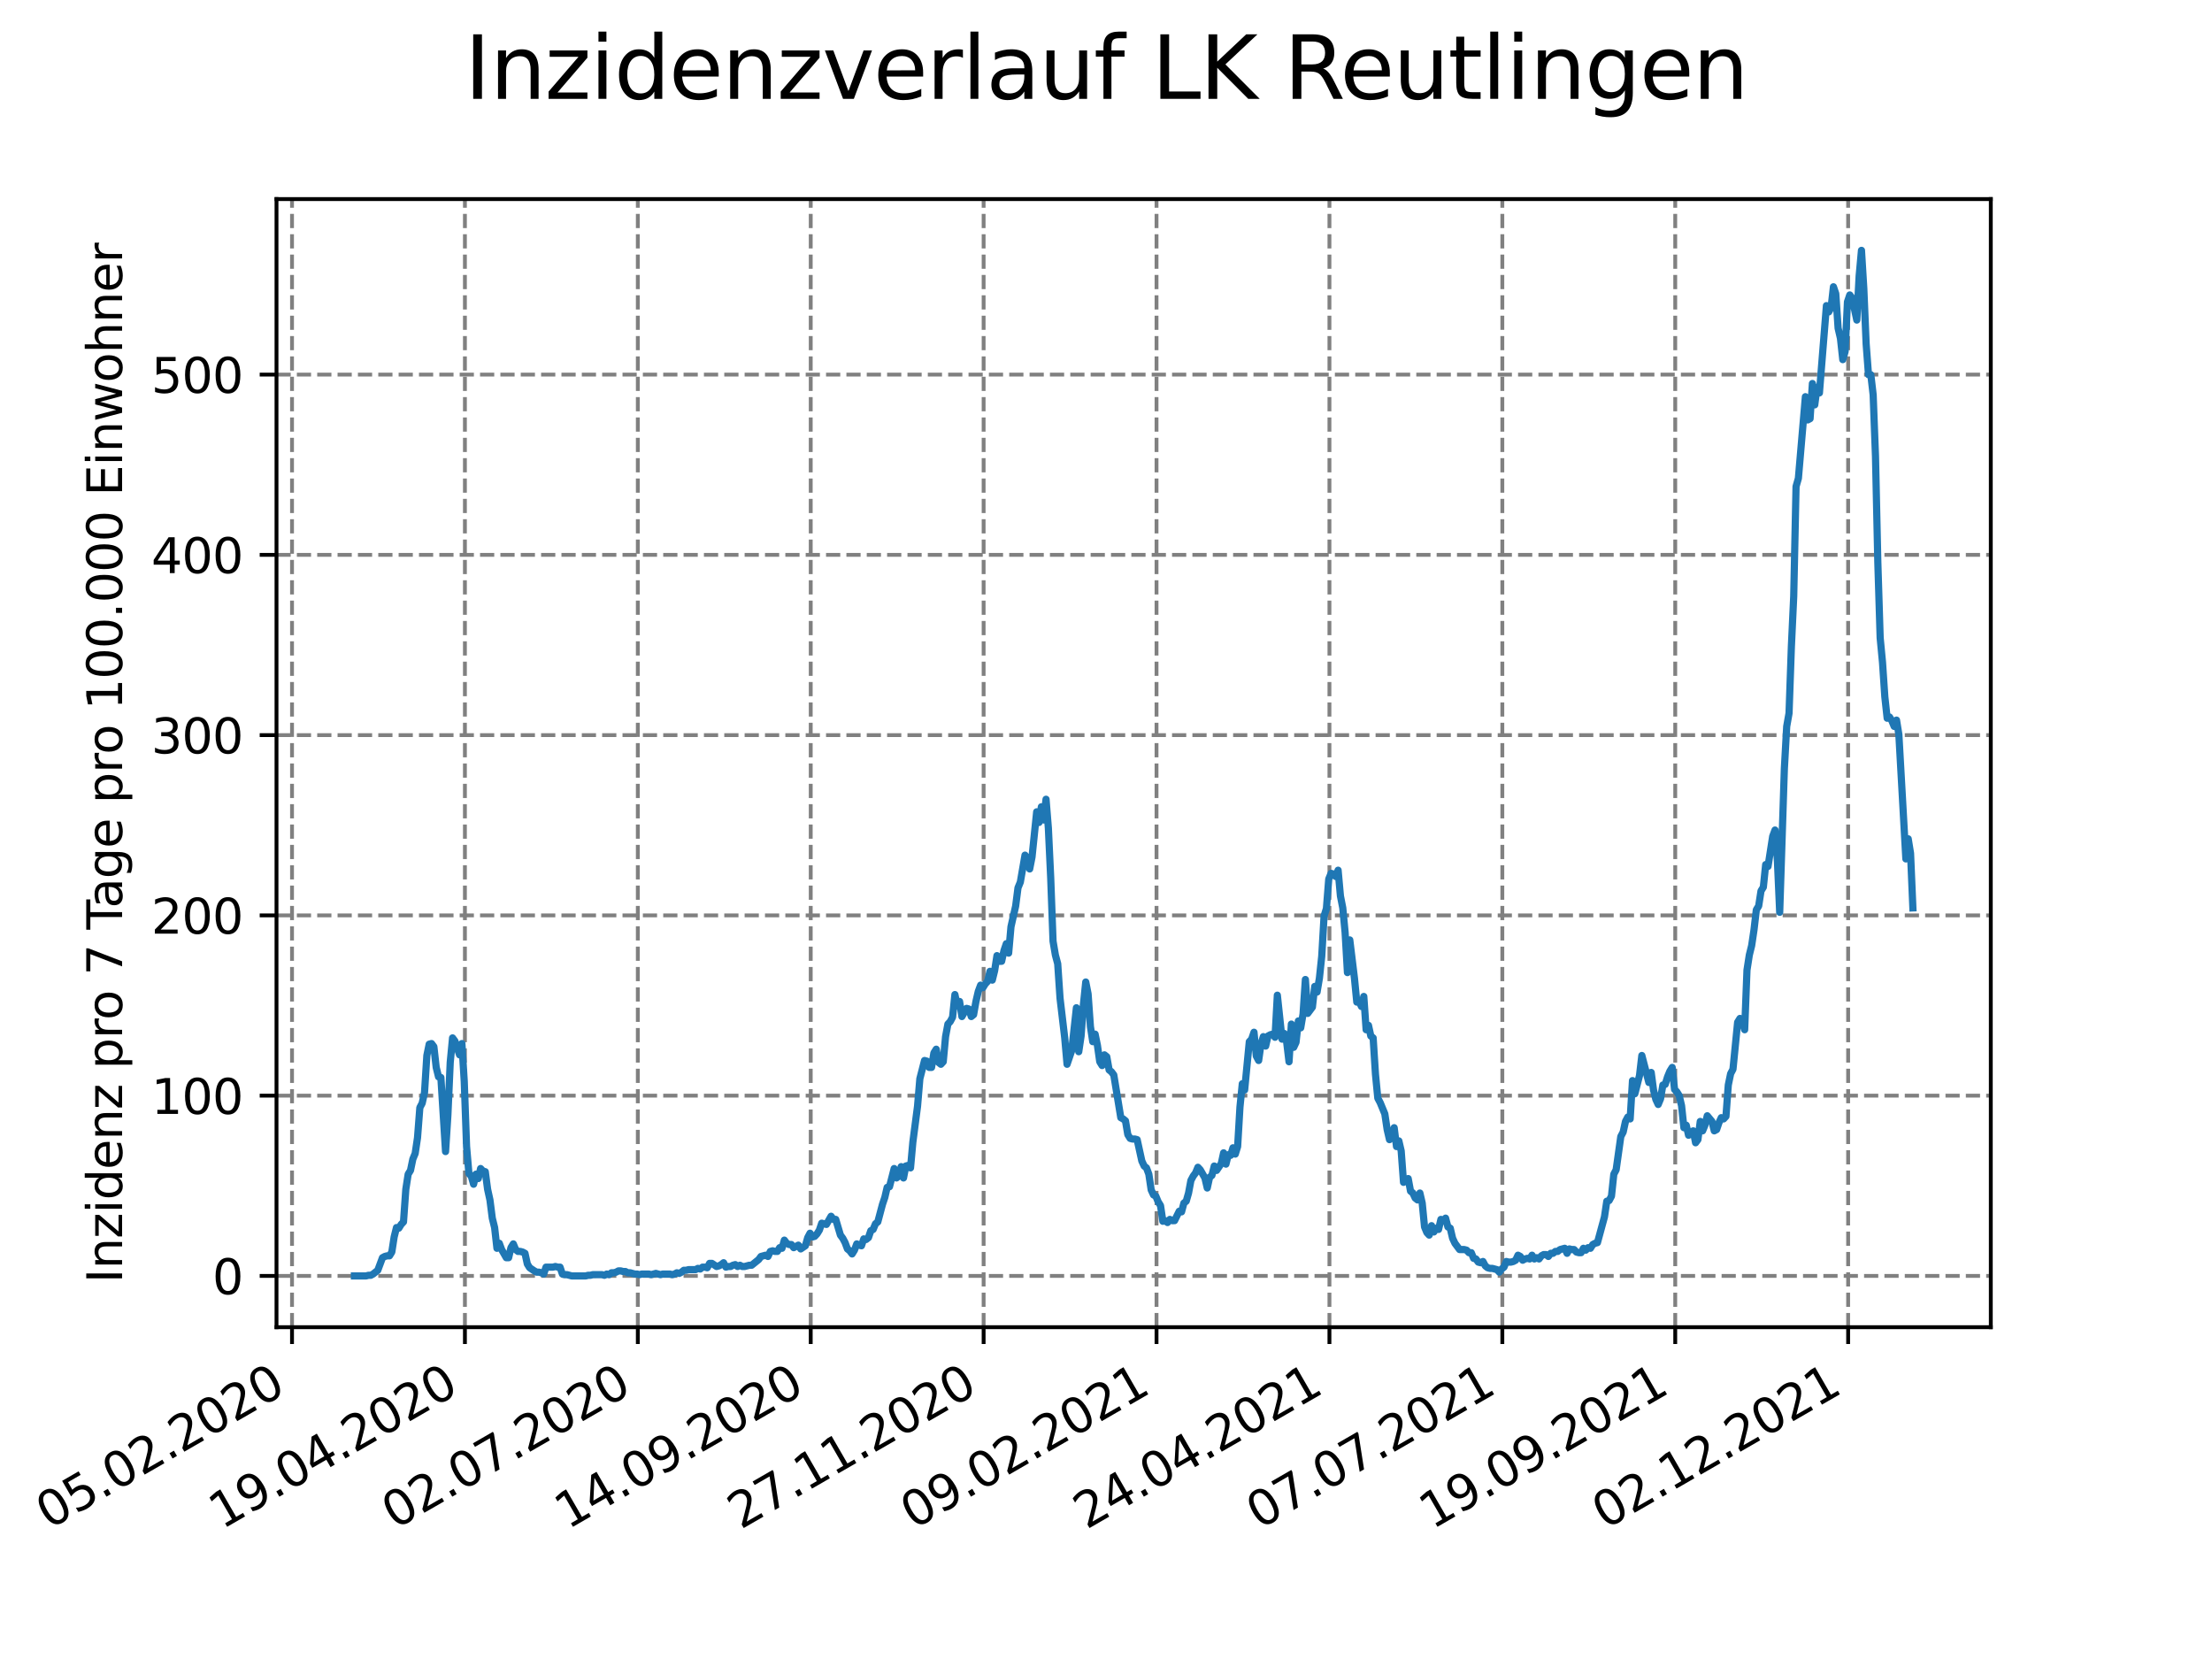 <?xml version="1.0" encoding="utf-8" standalone="no"?>
<!DOCTYPE svg PUBLIC "-//W3C//DTD SVG 1.1//EN"
  "http://www.w3.org/Graphics/SVG/1.1/DTD/svg11.dtd">
<svg xmlns:xlink="http://www.w3.org/1999/xlink" width="460.8pt" height="345.6pt" viewBox="0 0 460.8 345.6" xmlns="http://www.w3.org/2000/svg" version="1.1">
 <defs>
  <style type="text/css">*{stroke-linejoin: round; stroke-linecap: butt}</style>
 </defs>
 <g id="figure_1">
  <g id="patch_1">
   <path d="M 0 345.6 
L 460.8 345.6 
L 460.8 0 
L 0 0 
z
" style="fill: #ffffff"/>
  </g>
  <g id="axes_1">
   <g id="patch_2">
    <path d="M 57.6 276.48 
L 414.72 276.48 
L 414.72 41.472 
L 57.6 41.472 
z
" style="fill: #ffffff"/>
   </g>
   <g id="matplotlib.axis_1">
    <g id="xtick_1">
     <g id="line2d_1">
      <path d="M 60.833 276.48 
L 60.833 41.472 
" clip-path="url(#p3f4704e4de)" style="fill: none; stroke-dasharray: 2.96,1.28; stroke-dashoffset: 0; stroke: #808080; stroke-width: 0.8"/>
     </g>
     <g id="line2d_2">
      <defs>
       <path id="md871c8bac3" d="M 0 0 
L 0 3.5 
" style="stroke: #000000; stroke-width: 0.8"/>
      </defs>
      <g>
       <use xlink:href="#md871c8bac3" x="60.833" y="276.48" style="stroke: #000000; stroke-width: 0.8"/>
      </g>
     </g>
     <g id="text_1">
      <!-- 05.02.2020 -->
      <g transform="translate(10.208 318.689)rotate(-30)scale(0.1 -0.1)">
       <defs>
        <path id="DejaVuSans-30" d="M 2034 4250 
Q 1547 4250 1301 3770 
Q 1056 3291 1056 2328 
Q 1056 1369 1301 889 
Q 1547 409 2034 409 
Q 2525 409 2770 889 
Q 3016 1369 3016 2328 
Q 3016 3291 2770 3770 
Q 2525 4250 2034 4250 
z
M 2034 4750 
Q 2819 4750 3233 4129 
Q 3647 3509 3647 2328 
Q 3647 1150 3233 529 
Q 2819 -91 2034 -91 
Q 1250 -91 836 529 
Q 422 1150 422 2328 
Q 422 3509 836 4129 
Q 1250 4750 2034 4750 
z
" transform="scale(0.016)"/>
        <path id="DejaVuSans-35" d="M 691 4666 
L 3169 4666 
L 3169 4134 
L 1269 4134 
L 1269 2991 
Q 1406 3038 1543 3061 
Q 1681 3084 1819 3084 
Q 2600 3084 3056 2656 
Q 3513 2228 3513 1497 
Q 3513 744 3044 326 
Q 2575 -91 1722 -91 
Q 1428 -91 1123 -41 
Q 819 9 494 109 
L 494 744 
Q 775 591 1075 516 
Q 1375 441 1709 441 
Q 2250 441 2565 725 
Q 2881 1009 2881 1497 
Q 2881 1984 2565 2268 
Q 2250 2553 1709 2553 
Q 1456 2553 1204 2497 
Q 953 2441 691 2322 
L 691 4666 
z
" transform="scale(0.016)"/>
        <path id="DejaVuSans-2e" d="M 684 794 
L 1344 794 
L 1344 0 
L 684 0 
L 684 794 
z
" transform="scale(0.016)"/>
        <path id="DejaVuSans-32" d="M 1228 531 
L 3431 531 
L 3431 0 
L 469 0 
L 469 531 
Q 828 903 1448 1529 
Q 2069 2156 2228 2338 
Q 2531 2678 2651 2914 
Q 2772 3150 2772 3378 
Q 2772 3750 2511 3984 
Q 2250 4219 1831 4219 
Q 1534 4219 1204 4116 
Q 875 4013 500 3803 
L 500 4441 
Q 881 4594 1212 4672 
Q 1544 4750 1819 4750 
Q 2544 4750 2975 4387 
Q 3406 4025 3406 3419 
Q 3406 3131 3298 2873 
Q 3191 2616 2906 2266 
Q 2828 2175 2409 1742 
Q 1991 1309 1228 531 
z
" transform="scale(0.016)"/>
       </defs>
       <use xlink:href="#DejaVuSans-30"/>
       <use xlink:href="#DejaVuSans-35" x="63.623"/>
       <use xlink:href="#DejaVuSans-2e" x="127.246"/>
       <use xlink:href="#DejaVuSans-30" x="159.033"/>
       <use xlink:href="#DejaVuSans-32" x="222.656"/>
       <use xlink:href="#DejaVuSans-2e" x="286.279"/>
       <use xlink:href="#DejaVuSans-32" x="318.066"/>
       <use xlink:href="#DejaVuSans-30" x="381.689"/>
       <use xlink:href="#DejaVuSans-32" x="445.312"/>
       <use xlink:href="#DejaVuSans-30" x="508.936"/>
      </g>
     </g>
    </g>
    <g id="xtick_2">
     <g id="line2d_3">
      <path d="M 96.851 276.48 
L 96.851 41.472 
" clip-path="url(#p3f4704e4de)" style="fill: none; stroke-dasharray: 2.96,1.28; stroke-dashoffset: 0; stroke: #808080; stroke-width: 0.8"/>
     </g>
     <g id="line2d_4">
      <g>
       <use xlink:href="#md871c8bac3" x="96.851" y="276.48" style="stroke: #000000; stroke-width: 0.8"/>
      </g>
     </g>
     <g id="text_2">
      <!-- 19.04.2020 -->
      <g transform="translate(46.226 318.689)rotate(-30)scale(0.1 -0.1)">
       <defs>
        <path id="DejaVuSans-31" d="M 794 531 
L 1825 531 
L 1825 4091 
L 703 3866 
L 703 4441 
L 1819 4666 
L 2450 4666 
L 2450 531 
L 3481 531 
L 3481 0 
L 794 0 
L 794 531 
z
" transform="scale(0.016)"/>
        <path id="DejaVuSans-39" d="M 703 97 
L 703 672 
Q 941 559 1184 500 
Q 1428 441 1663 441 
Q 2288 441 2617 861 
Q 2947 1281 2994 2138 
Q 2813 1869 2534 1725 
Q 2256 1581 1919 1581 
Q 1219 1581 811 2004 
Q 403 2428 403 3163 
Q 403 3881 828 4315 
Q 1253 4750 1959 4750 
Q 2769 4750 3195 4129 
Q 3622 3509 3622 2328 
Q 3622 1225 3098 567 
Q 2575 -91 1691 -91 
Q 1453 -91 1209 -44 
Q 966 3 703 97 
z
M 1959 2075 
Q 2384 2075 2632 2365 
Q 2881 2656 2881 3163 
Q 2881 3666 2632 3958 
Q 2384 4250 1959 4250 
Q 1534 4250 1286 3958 
Q 1038 3666 1038 3163 
Q 1038 2656 1286 2365 
Q 1534 2075 1959 2075 
z
" transform="scale(0.016)"/>
        <path id="DejaVuSans-34" d="M 2419 4116 
L 825 1625 
L 2419 1625 
L 2419 4116 
z
M 2253 4666 
L 3047 4666 
L 3047 1625 
L 3713 1625 
L 3713 1100 
L 3047 1100 
L 3047 0 
L 2419 0 
L 2419 1100 
L 313 1100 
L 313 1709 
L 2253 4666 
z
" transform="scale(0.016)"/>
       </defs>
       <use xlink:href="#DejaVuSans-31"/>
       <use xlink:href="#DejaVuSans-39" x="63.623"/>
       <use xlink:href="#DejaVuSans-2e" x="127.246"/>
       <use xlink:href="#DejaVuSans-30" x="159.033"/>
       <use xlink:href="#DejaVuSans-34" x="222.656"/>
       <use xlink:href="#DejaVuSans-2e" x="286.279"/>
       <use xlink:href="#DejaVuSans-32" x="318.066"/>
       <use xlink:href="#DejaVuSans-30" x="381.689"/>
       <use xlink:href="#DejaVuSans-32" x="445.312"/>
       <use xlink:href="#DejaVuSans-30" x="508.936"/>
      </g>
     </g>
    </g>
    <g id="xtick_3">
     <g id="line2d_5">
      <path d="M 132.87 276.48 
L 132.87 41.472 
" clip-path="url(#p3f4704e4de)" style="fill: none; stroke-dasharray: 2.96,1.28; stroke-dashoffset: 0; stroke: #808080; stroke-width: 0.8"/>
     </g>
     <g id="line2d_6">
      <g>
       <use xlink:href="#md871c8bac3" x="132.87" y="276.48" style="stroke: #000000; stroke-width: 0.8"/>
      </g>
     </g>
     <g id="text_3">
      <!-- 02.07.2020 -->
      <g transform="translate(82.245 318.689)rotate(-30)scale(0.1 -0.1)">
       <defs>
        <path id="DejaVuSans-37" d="M 525 4666 
L 3525 4666 
L 3525 4397 
L 1831 0 
L 1172 0 
L 2766 4134 
L 525 4134 
L 525 4666 
z
" transform="scale(0.016)"/>
       </defs>
       <use xlink:href="#DejaVuSans-30"/>
       <use xlink:href="#DejaVuSans-32" x="63.623"/>
       <use xlink:href="#DejaVuSans-2e" x="127.246"/>
       <use xlink:href="#DejaVuSans-30" x="159.033"/>
       <use xlink:href="#DejaVuSans-37" x="222.656"/>
       <use xlink:href="#DejaVuSans-2e" x="286.279"/>
       <use xlink:href="#DejaVuSans-32" x="318.066"/>
       <use xlink:href="#DejaVuSans-30" x="381.689"/>
       <use xlink:href="#DejaVuSans-32" x="445.312"/>
       <use xlink:href="#DejaVuSans-30" x="508.936"/>
      </g>
     </g>
    </g>
    <g id="xtick_4">
     <g id="line2d_7">
      <path d="M 168.889 276.48 
L 168.889 41.472 
" clip-path="url(#p3f4704e4de)" style="fill: none; stroke-dasharray: 2.96,1.28; stroke-dashoffset: 0; stroke: #808080; stroke-width: 0.8"/>
     </g>
     <g id="line2d_8">
      <g>
       <use xlink:href="#md871c8bac3" x="168.889" y="276.48" style="stroke: #000000; stroke-width: 0.8"/>
      </g>
     </g>
     <g id="text_4">
      <!-- 14.09.2020 -->
      <g transform="translate(118.263 318.689)rotate(-30)scale(0.1 -0.1)">
       <use xlink:href="#DejaVuSans-31"/>
       <use xlink:href="#DejaVuSans-34" x="63.623"/>
       <use xlink:href="#DejaVuSans-2e" x="127.246"/>
       <use xlink:href="#DejaVuSans-30" x="159.033"/>
       <use xlink:href="#DejaVuSans-39" x="222.656"/>
       <use xlink:href="#DejaVuSans-2e" x="286.279"/>
       <use xlink:href="#DejaVuSans-32" x="318.066"/>
       <use xlink:href="#DejaVuSans-30" x="381.689"/>
       <use xlink:href="#DejaVuSans-32" x="445.312"/>
       <use xlink:href="#DejaVuSans-30" x="508.936"/>
      </g>
     </g>
    </g>
    <g id="xtick_5">
     <g id="line2d_9">
      <path d="M 204.907 276.48 
L 204.907 41.472 
" clip-path="url(#p3f4704e4de)" style="fill: none; stroke-dasharray: 2.96,1.28; stroke-dashoffset: 0; stroke: #808080; stroke-width: 0.8"/>
     </g>
     <g id="line2d_10">
      <g>
       <use xlink:href="#md871c8bac3" x="204.907" y="276.48" style="stroke: #000000; stroke-width: 0.8"/>
      </g>
     </g>
     <g id="text_5">
      <!-- 27.11.2020 -->
      <g transform="translate(154.282 318.689)rotate(-30)scale(0.1 -0.1)">
       <use xlink:href="#DejaVuSans-32"/>
       <use xlink:href="#DejaVuSans-37" x="63.623"/>
       <use xlink:href="#DejaVuSans-2e" x="127.246"/>
       <use xlink:href="#DejaVuSans-31" x="159.033"/>
       <use xlink:href="#DejaVuSans-31" x="222.656"/>
       <use xlink:href="#DejaVuSans-2e" x="286.279"/>
       <use xlink:href="#DejaVuSans-32" x="318.066"/>
       <use xlink:href="#DejaVuSans-30" x="381.689"/>
       <use xlink:href="#DejaVuSans-32" x="445.312"/>
       <use xlink:href="#DejaVuSans-30" x="508.936"/>
      </g>
     </g>
    </g>
    <g id="xtick_6">
     <g id="line2d_11">
      <path d="M 240.926 276.48 
L 240.926 41.472 
" clip-path="url(#p3f4704e4de)" style="fill: none; stroke-dasharray: 2.96,1.28; stroke-dashoffset: 0; stroke: #808080; stroke-width: 0.8"/>
     </g>
     <g id="line2d_12">
      <g>
       <use xlink:href="#md871c8bac3" x="240.926" y="276.48" style="stroke: #000000; stroke-width: 0.8"/>
      </g>
     </g>
     <g id="text_6">
      <!-- 09.02.2021 -->
      <g transform="translate(190.301 318.689)rotate(-30)scale(0.1 -0.1)">
       <use xlink:href="#DejaVuSans-30"/>
       <use xlink:href="#DejaVuSans-39" x="63.623"/>
       <use xlink:href="#DejaVuSans-2e" x="127.246"/>
       <use xlink:href="#DejaVuSans-30" x="159.033"/>
       <use xlink:href="#DejaVuSans-32" x="222.656"/>
       <use xlink:href="#DejaVuSans-2e" x="286.279"/>
       <use xlink:href="#DejaVuSans-32" x="318.066"/>
       <use xlink:href="#DejaVuSans-30" x="381.689"/>
       <use xlink:href="#DejaVuSans-32" x="445.312"/>
       <use xlink:href="#DejaVuSans-31" x="508.936"/>
      </g>
     </g>
    </g>
    <g id="xtick_7">
     <g id="line2d_13">
      <path d="M 276.945 276.48 
L 276.945 41.472 
" clip-path="url(#p3f4704e4de)" style="fill: none; stroke-dasharray: 2.96,1.28; stroke-dashoffset: 0; stroke: #808080; stroke-width: 0.8"/>
     </g>
     <g id="line2d_14">
      <g>
       <use xlink:href="#md871c8bac3" x="276.945" y="276.48" style="stroke: #000000; stroke-width: 0.8"/>
      </g>
     </g>
     <g id="text_7">
      <!-- 24.04.2021 -->
      <g transform="translate(226.319 318.689)rotate(-30)scale(0.1 -0.1)">
       <use xlink:href="#DejaVuSans-32"/>
       <use xlink:href="#DejaVuSans-34" x="63.623"/>
       <use xlink:href="#DejaVuSans-2e" x="127.246"/>
       <use xlink:href="#DejaVuSans-30" x="159.033"/>
       <use xlink:href="#DejaVuSans-34" x="222.656"/>
       <use xlink:href="#DejaVuSans-2e" x="286.279"/>
       <use xlink:href="#DejaVuSans-32" x="318.066"/>
       <use xlink:href="#DejaVuSans-30" x="381.689"/>
       <use xlink:href="#DejaVuSans-32" x="445.312"/>
       <use xlink:href="#DejaVuSans-31" x="508.936"/>
      </g>
     </g>
    </g>
    <g id="xtick_8">
     <g id="line2d_15">
      <path d="M 312.963 276.48 
L 312.963 41.472 
" clip-path="url(#p3f4704e4de)" style="fill: none; stroke-dasharray: 2.96,1.28; stroke-dashoffset: 0; stroke: #808080; stroke-width: 0.8"/>
     </g>
     <g id="line2d_16">
      <g>
       <use xlink:href="#md871c8bac3" x="312.963" y="276.48" style="stroke: #000000; stroke-width: 0.8"/>
      </g>
     </g>
     <g id="text_8">
      <!-- 07.07.2021 -->
      <g transform="translate(262.338 318.689)rotate(-30)scale(0.1 -0.1)">
       <use xlink:href="#DejaVuSans-30"/>
       <use xlink:href="#DejaVuSans-37" x="63.623"/>
       <use xlink:href="#DejaVuSans-2e" x="127.246"/>
       <use xlink:href="#DejaVuSans-30" x="159.033"/>
       <use xlink:href="#DejaVuSans-37" x="222.656"/>
       <use xlink:href="#DejaVuSans-2e" x="286.279"/>
       <use xlink:href="#DejaVuSans-32" x="318.066"/>
       <use xlink:href="#DejaVuSans-30" x="381.689"/>
       <use xlink:href="#DejaVuSans-32" x="445.312"/>
       <use xlink:href="#DejaVuSans-31" x="508.936"/>
      </g>
     </g>
    </g>
    <g id="xtick_9">
     <g id="line2d_17">
      <path d="M 348.982 276.48 
L 348.982 41.472 
" clip-path="url(#p3f4704e4de)" style="fill: none; stroke-dasharray: 2.96,1.28; stroke-dashoffset: 0; stroke: #808080; stroke-width: 0.8"/>
     </g>
     <g id="line2d_18">
      <g>
       <use xlink:href="#md871c8bac3" x="348.982" y="276.48" style="stroke: #000000; stroke-width: 0.8"/>
      </g>
     </g>
     <g id="text_9">
      <!-- 19.09.2021 -->
      <g transform="translate(298.357 318.689)rotate(-30)scale(0.1 -0.1)">
       <use xlink:href="#DejaVuSans-31"/>
       <use xlink:href="#DejaVuSans-39" x="63.623"/>
       <use xlink:href="#DejaVuSans-2e" x="127.246"/>
       <use xlink:href="#DejaVuSans-30" x="159.033"/>
       <use xlink:href="#DejaVuSans-39" x="222.656"/>
       <use xlink:href="#DejaVuSans-2e" x="286.279"/>
       <use xlink:href="#DejaVuSans-32" x="318.066"/>
       <use xlink:href="#DejaVuSans-30" x="381.689"/>
       <use xlink:href="#DejaVuSans-32" x="445.312"/>
       <use xlink:href="#DejaVuSans-31" x="508.936"/>
      </g>
     </g>
    </g>
    <g id="xtick_10">
     <g id="line2d_19">
      <path d="M 385.001 276.48 
L 385.001 41.472 
" clip-path="url(#p3f4704e4de)" style="fill: none; stroke-dasharray: 2.96,1.28; stroke-dashoffset: 0; stroke: #808080; stroke-width: 0.8"/>
     </g>
     <g id="line2d_20">
      <g>
       <use xlink:href="#md871c8bac3" x="385.001" y="276.48" style="stroke: #000000; stroke-width: 0.8"/>
      </g>
     </g>
     <g id="text_10">
      <!-- 02.12.2021 -->
      <g transform="translate(334.375 318.689)rotate(-30)scale(0.1 -0.1)">
       <use xlink:href="#DejaVuSans-30"/>
       <use xlink:href="#DejaVuSans-32" x="63.623"/>
       <use xlink:href="#DejaVuSans-2e" x="127.246"/>
       <use xlink:href="#DejaVuSans-31" x="159.033"/>
       <use xlink:href="#DejaVuSans-32" x="222.656"/>
       <use xlink:href="#DejaVuSans-2e" x="286.279"/>
       <use xlink:href="#DejaVuSans-32" x="318.066"/>
       <use xlink:href="#DejaVuSans-30" x="381.689"/>
       <use xlink:href="#DejaVuSans-32" x="445.312"/>
       <use xlink:href="#DejaVuSans-31" x="508.936"/>
      </g>
     </g>
    </g>
   </g>
   <g id="matplotlib.axis_2">
    <g id="ytick_1">
     <g id="line2d_21">
      <path d="M 57.6 265.798 
L 414.72 265.798 
" clip-path="url(#p3f4704e4de)" style="fill: none; stroke-dasharray: 2.96,1.28; stroke-dashoffset: 0; stroke: #808080; stroke-width: 0.8"/>
     </g>
     <g id="line2d_22">
      <defs>
       <path id="m29e7a1cd14" d="M 0 0 
L -3.5 0 
" style="stroke: #000000; stroke-width: 0.8"/>
      </defs>
      <g>
       <use xlink:href="#m29e7a1cd14" x="57.6" y="265.798" style="stroke: #000000; stroke-width: 0.8"/>
      </g>
     </g>
     <g id="text_11">
      <!-- 0 -->
      <g transform="translate(44.237 269.597)scale(0.1 -0.1)">
       <use xlink:href="#DejaVuSans-30"/>
      </g>
     </g>
    </g>
    <g id="ytick_2">
     <g id="line2d_23">
      <path d="M 57.6 228.245 
L 414.72 228.245 
" clip-path="url(#p3f4704e4de)" style="fill: none; stroke-dasharray: 2.96,1.28; stroke-dashoffset: 0; stroke: #808080; stroke-width: 0.8"/>
     </g>
     <g id="line2d_24">
      <g>
       <use xlink:href="#m29e7a1cd14" x="57.6" y="228.245" style="stroke: #000000; stroke-width: 0.8"/>
      </g>
     </g>
     <g id="text_12">
      <!-- 100 -->
      <g transform="translate(31.512 232.045)scale(0.1 -0.1)">
       <use xlink:href="#DejaVuSans-31"/>
       <use xlink:href="#DejaVuSans-30" x="63.623"/>
       <use xlink:href="#DejaVuSans-30" x="127.246"/>
      </g>
     </g>
    </g>
    <g id="ytick_3">
     <g id="line2d_25">
      <path d="M 57.6 190.693 
L 414.72 190.693 
" clip-path="url(#p3f4704e4de)" style="fill: none; stroke-dasharray: 2.96,1.28; stroke-dashoffset: 0; stroke: #808080; stroke-width: 0.8"/>
     </g>
     <g id="line2d_26">
      <g>
       <use xlink:href="#m29e7a1cd14" x="57.6" y="190.693" style="stroke: #000000; stroke-width: 0.8"/>
      </g>
     </g>
     <g id="text_13">
      <!-- 200 -->
      <g transform="translate(31.512 194.492)scale(0.1 -0.1)">
       <use xlink:href="#DejaVuSans-32"/>
       <use xlink:href="#DejaVuSans-30" x="63.623"/>
       <use xlink:href="#DejaVuSans-30" x="127.246"/>
      </g>
     </g>
    </g>
    <g id="ytick_4">
     <g id="line2d_27">
      <path d="M 57.6 153.141 
L 414.72 153.141 
" clip-path="url(#p3f4704e4de)" style="fill: none; stroke-dasharray: 2.96,1.28; stroke-dashoffset: 0; stroke: #808080; stroke-width: 0.8"/>
     </g>
     <g id="line2d_28">
      <g>
       <use xlink:href="#m29e7a1cd14" x="57.6" y="153.141" style="stroke: #000000; stroke-width: 0.8"/>
      </g>
     </g>
     <g id="text_14">
      <!-- 300 -->
      <g transform="translate(31.512 156.94)scale(0.1 -0.1)">
       <defs>
        <path id="DejaVuSans-33" d="M 2597 2516 
Q 3050 2419 3304 2112 
Q 3559 1806 3559 1356 
Q 3559 666 3084 287 
Q 2609 -91 1734 -91 
Q 1441 -91 1130 -33 
Q 819 25 488 141 
L 488 750 
Q 750 597 1062 519 
Q 1375 441 1716 441 
Q 2309 441 2620 675 
Q 2931 909 2931 1356 
Q 2931 1769 2642 2001 
Q 2353 2234 1838 2234 
L 1294 2234 
L 1294 2753 
L 1863 2753 
Q 2328 2753 2575 2939 
Q 2822 3125 2822 3475 
Q 2822 3834 2567 4026 
Q 2313 4219 1838 4219 
Q 1578 4219 1281 4162 
Q 984 4106 628 3988 
L 628 4550 
Q 988 4650 1302 4700 
Q 1616 4750 1894 4750 
Q 2613 4750 3031 4423 
Q 3450 4097 3450 3541 
Q 3450 3153 3228 2886 
Q 3006 2619 2597 2516 
z
" transform="scale(0.016)"/>
       </defs>
       <use xlink:href="#DejaVuSans-33"/>
       <use xlink:href="#DejaVuSans-30" x="63.623"/>
       <use xlink:href="#DejaVuSans-30" x="127.246"/>
      </g>
     </g>
    </g>
    <g id="ytick_5">
     <g id="line2d_29">
      <path d="M 57.6 115.588 
L 414.72 115.588 
" clip-path="url(#p3f4704e4de)" style="fill: none; stroke-dasharray: 2.96,1.28; stroke-dashoffset: 0; stroke: #808080; stroke-width: 0.8"/>
     </g>
     <g id="line2d_30">
      <g>
       <use xlink:href="#m29e7a1cd14" x="57.6" y="115.588" style="stroke: #000000; stroke-width: 0.8"/>
      </g>
     </g>
     <g id="text_15">
      <!-- 400 -->
      <g transform="translate(31.512 119.388)scale(0.1 -0.1)">
       <use xlink:href="#DejaVuSans-34"/>
       <use xlink:href="#DejaVuSans-30" x="63.623"/>
       <use xlink:href="#DejaVuSans-30" x="127.246"/>
      </g>
     </g>
    </g>
    <g id="ytick_6">
     <g id="line2d_31">
      <path d="M 57.6 78.036 
L 414.72 78.036 
" clip-path="url(#p3f4704e4de)" style="fill: none; stroke-dasharray: 2.96,1.28; stroke-dashoffset: 0; stroke: #808080; stroke-width: 0.8"/>
     </g>
     <g id="line2d_32">
      <g>
       <use xlink:href="#m29e7a1cd14" x="57.6" y="78.036" style="stroke: #000000; stroke-width: 0.8"/>
      </g>
     </g>
     <g id="text_16">
      <!-- 500 -->
      <g transform="translate(31.512 81.835)scale(0.1 -0.1)">
       <use xlink:href="#DejaVuSans-35"/>
       <use xlink:href="#DejaVuSans-30" x="63.623"/>
       <use xlink:href="#DejaVuSans-30" x="127.246"/>
      </g>
     </g>
    </g>
    <g id="text_17">
     <!-- Inzidenz pro 7 Tage pro 100.000 Einwohner -->
     <g transform="translate(25.433 267.301)rotate(-90)scale(0.1 -0.1)">
      <defs>
       <path id="DejaVuSans-49" d="M 628 4666 
L 1259 4666 
L 1259 0 
L 628 0 
L 628 4666 
z
" transform="scale(0.016)"/>
       <path id="DejaVuSans-6e" d="M 3513 2113 
L 3513 0 
L 2938 0 
L 2938 2094 
Q 2938 2591 2744 2837 
Q 2550 3084 2163 3084 
Q 1697 3084 1428 2787 
Q 1159 2491 1159 1978 
L 1159 0 
L 581 0 
L 581 3500 
L 1159 3500 
L 1159 2956 
Q 1366 3272 1645 3428 
Q 1925 3584 2291 3584 
Q 2894 3584 3203 3211 
Q 3513 2838 3513 2113 
z
" transform="scale(0.016)"/>
       <path id="DejaVuSans-7a" d="M 353 3500 
L 3084 3500 
L 3084 2975 
L 922 459 
L 3084 459 
L 3084 0 
L 275 0 
L 275 525 
L 2438 3041 
L 353 3041 
L 353 3500 
z
" transform="scale(0.016)"/>
       <path id="DejaVuSans-69" d="M 603 3500 
L 1178 3500 
L 1178 0 
L 603 0 
L 603 3500 
z
M 603 4863 
L 1178 4863 
L 1178 4134 
L 603 4134 
L 603 4863 
z
" transform="scale(0.016)"/>
       <path id="DejaVuSans-64" d="M 2906 2969 
L 2906 4863 
L 3481 4863 
L 3481 0 
L 2906 0 
L 2906 525 
Q 2725 213 2448 61 
Q 2172 -91 1784 -91 
Q 1150 -91 751 415 
Q 353 922 353 1747 
Q 353 2572 751 3078 
Q 1150 3584 1784 3584 
Q 2172 3584 2448 3432 
Q 2725 3281 2906 2969 
z
M 947 1747 
Q 947 1113 1208 752 
Q 1469 391 1925 391 
Q 2381 391 2643 752 
Q 2906 1113 2906 1747 
Q 2906 2381 2643 2742 
Q 2381 3103 1925 3103 
Q 1469 3103 1208 2742 
Q 947 2381 947 1747 
z
" transform="scale(0.016)"/>
       <path id="DejaVuSans-65" d="M 3597 1894 
L 3597 1613 
L 953 1613 
Q 991 1019 1311 708 
Q 1631 397 2203 397 
Q 2534 397 2845 478 
Q 3156 559 3463 722 
L 3463 178 
Q 3153 47 2828 -22 
Q 2503 -91 2169 -91 
Q 1331 -91 842 396 
Q 353 884 353 1716 
Q 353 2575 817 3079 
Q 1281 3584 2069 3584 
Q 2775 3584 3186 3129 
Q 3597 2675 3597 1894 
z
M 3022 2063 
Q 3016 2534 2758 2815 
Q 2500 3097 2075 3097 
Q 1594 3097 1305 2825 
Q 1016 2553 972 2059 
L 3022 2063 
z
" transform="scale(0.016)"/>
       <path id="DejaVuSans-20" transform="scale(0.016)"/>
       <path id="DejaVuSans-70" d="M 1159 525 
L 1159 -1331 
L 581 -1331 
L 581 3500 
L 1159 3500 
L 1159 2969 
Q 1341 3281 1617 3432 
Q 1894 3584 2278 3584 
Q 2916 3584 3314 3078 
Q 3713 2572 3713 1747 
Q 3713 922 3314 415 
Q 2916 -91 2278 -91 
Q 1894 -91 1617 61 
Q 1341 213 1159 525 
z
M 3116 1747 
Q 3116 2381 2855 2742 
Q 2594 3103 2138 3103 
Q 1681 3103 1420 2742 
Q 1159 2381 1159 1747 
Q 1159 1113 1420 752 
Q 1681 391 2138 391 
Q 2594 391 2855 752 
Q 3116 1113 3116 1747 
z
" transform="scale(0.016)"/>
       <path id="DejaVuSans-72" d="M 2631 2963 
Q 2534 3019 2420 3045 
Q 2306 3072 2169 3072 
Q 1681 3072 1420 2755 
Q 1159 2438 1159 1844 
L 1159 0 
L 581 0 
L 581 3500 
L 1159 3500 
L 1159 2956 
Q 1341 3275 1631 3429 
Q 1922 3584 2338 3584 
Q 2397 3584 2469 3576 
Q 2541 3569 2628 3553 
L 2631 2963 
z
" transform="scale(0.016)"/>
       <path id="DejaVuSans-6f" d="M 1959 3097 
Q 1497 3097 1228 2736 
Q 959 2375 959 1747 
Q 959 1119 1226 758 
Q 1494 397 1959 397 
Q 2419 397 2687 759 
Q 2956 1122 2956 1747 
Q 2956 2369 2687 2733 
Q 2419 3097 1959 3097 
z
M 1959 3584 
Q 2709 3584 3137 3096 
Q 3566 2609 3566 1747 
Q 3566 888 3137 398 
Q 2709 -91 1959 -91 
Q 1206 -91 779 398 
Q 353 888 353 1747 
Q 353 2609 779 3096 
Q 1206 3584 1959 3584 
z
" transform="scale(0.016)"/>
       <path id="DejaVuSans-54" d="M -19 4666 
L 3928 4666 
L 3928 4134 
L 2272 4134 
L 2272 0 
L 1638 0 
L 1638 4134 
L -19 4134 
L -19 4666 
z
" transform="scale(0.016)"/>
       <path id="DejaVuSans-61" d="M 2194 1759 
Q 1497 1759 1228 1600 
Q 959 1441 959 1056 
Q 959 750 1161 570 
Q 1363 391 1709 391 
Q 2188 391 2477 730 
Q 2766 1069 2766 1631 
L 2766 1759 
L 2194 1759 
z
M 3341 1997 
L 3341 0 
L 2766 0 
L 2766 531 
Q 2569 213 2275 61 
Q 1981 -91 1556 -91 
Q 1019 -91 701 211 
Q 384 513 384 1019 
Q 384 1609 779 1909 
Q 1175 2209 1959 2209 
L 2766 2209 
L 2766 2266 
Q 2766 2663 2505 2880 
Q 2244 3097 1772 3097 
Q 1472 3097 1187 3025 
Q 903 2953 641 2809 
L 641 3341 
Q 956 3463 1253 3523 
Q 1550 3584 1831 3584 
Q 2591 3584 2966 3190 
Q 3341 2797 3341 1997 
z
" transform="scale(0.016)"/>
       <path id="DejaVuSans-67" d="M 2906 1791 
Q 2906 2416 2648 2759 
Q 2391 3103 1925 3103 
Q 1463 3103 1205 2759 
Q 947 2416 947 1791 
Q 947 1169 1205 825 
Q 1463 481 1925 481 
Q 2391 481 2648 825 
Q 2906 1169 2906 1791 
z
M 3481 434 
Q 3481 -459 3084 -895 
Q 2688 -1331 1869 -1331 
Q 1566 -1331 1297 -1286 
Q 1028 -1241 775 -1147 
L 775 -588 
Q 1028 -725 1275 -790 
Q 1522 -856 1778 -856 
Q 2344 -856 2625 -561 
Q 2906 -266 2906 331 
L 2906 616 
Q 2728 306 2450 153 
Q 2172 0 1784 0 
Q 1141 0 747 490 
Q 353 981 353 1791 
Q 353 2603 747 3093 
Q 1141 3584 1784 3584 
Q 2172 3584 2450 3431 
Q 2728 3278 2906 2969 
L 2906 3500 
L 3481 3500 
L 3481 434 
z
" transform="scale(0.016)"/>
       <path id="DejaVuSans-45" d="M 628 4666 
L 3578 4666 
L 3578 4134 
L 1259 4134 
L 1259 2753 
L 3481 2753 
L 3481 2222 
L 1259 2222 
L 1259 531 
L 3634 531 
L 3634 0 
L 628 0 
L 628 4666 
z
" transform="scale(0.016)"/>
       <path id="DejaVuSans-77" d="M 269 3500 
L 844 3500 
L 1563 769 
L 2278 3500 
L 2956 3500 
L 3675 769 
L 4391 3500 
L 4966 3500 
L 4050 0 
L 3372 0 
L 2619 2869 
L 1863 0 
L 1184 0 
L 269 3500 
z
" transform="scale(0.016)"/>
       <path id="DejaVuSans-68" d="M 3513 2113 
L 3513 0 
L 2938 0 
L 2938 2094 
Q 2938 2591 2744 2837 
Q 2550 3084 2163 3084 
Q 1697 3084 1428 2787 
Q 1159 2491 1159 1978 
L 1159 0 
L 581 0 
L 581 4863 
L 1159 4863 
L 1159 2956 
Q 1366 3272 1645 3428 
Q 1925 3584 2291 3584 
Q 2894 3584 3203 3211 
Q 3513 2838 3513 2113 
z
" transform="scale(0.016)"/>
      </defs>
      <use xlink:href="#DejaVuSans-49"/>
      <use xlink:href="#DejaVuSans-6e" x="29.492"/>
      <use xlink:href="#DejaVuSans-7a" x="92.871"/>
      <use xlink:href="#DejaVuSans-69" x="145.361"/>
      <use xlink:href="#DejaVuSans-64" x="173.145"/>
      <use xlink:href="#DejaVuSans-65" x="236.621"/>
      <use xlink:href="#DejaVuSans-6e" x="298.145"/>
      <use xlink:href="#DejaVuSans-7a" x="361.523"/>
      <use xlink:href="#DejaVuSans-20" x="414.014"/>
      <use xlink:href="#DejaVuSans-70" x="445.801"/>
      <use xlink:href="#DejaVuSans-72" x="509.277"/>
      <use xlink:href="#DejaVuSans-6f" x="548.141"/>
      <use xlink:href="#DejaVuSans-20" x="609.322"/>
      <use xlink:href="#DejaVuSans-37" x="641.109"/>
      <use xlink:href="#DejaVuSans-20" x="704.732"/>
      <use xlink:href="#DejaVuSans-54" x="736.52"/>
      <use xlink:href="#DejaVuSans-61" x="781.104"/>
      <use xlink:href="#DejaVuSans-67" x="842.383"/>
      <use xlink:href="#DejaVuSans-65" x="905.859"/>
      <use xlink:href="#DejaVuSans-20" x="967.383"/>
      <use xlink:href="#DejaVuSans-70" x="999.17"/>
      <use xlink:href="#DejaVuSans-72" x="1062.646"/>
      <use xlink:href="#DejaVuSans-6f" x="1101.51"/>
      <use xlink:href="#DejaVuSans-20" x="1162.691"/>
      <use xlink:href="#DejaVuSans-31" x="1194.479"/>
      <use xlink:href="#DejaVuSans-30" x="1258.102"/>
      <use xlink:href="#DejaVuSans-30" x="1321.725"/>
      <use xlink:href="#DejaVuSans-2e" x="1385.348"/>
      <use xlink:href="#DejaVuSans-30" x="1417.135"/>
      <use xlink:href="#DejaVuSans-30" x="1480.758"/>
      <use xlink:href="#DejaVuSans-30" x="1544.381"/>
      <use xlink:href="#DejaVuSans-20" x="1608.004"/>
      <use xlink:href="#DejaVuSans-45" x="1639.791"/>
      <use xlink:href="#DejaVuSans-69" x="1702.975"/>
      <use xlink:href="#DejaVuSans-6e" x="1730.758"/>
      <use xlink:href="#DejaVuSans-77" x="1794.137"/>
      <use xlink:href="#DejaVuSans-6f" x="1875.924"/>
      <use xlink:href="#DejaVuSans-68" x="1937.105"/>
      <use xlink:href="#DejaVuSans-6e" x="2000.484"/>
      <use xlink:href="#DejaVuSans-65" x="2063.863"/>
      <use xlink:href="#DejaVuSans-72" x="2125.387"/>
     </g>
    </g>
   </g>
   <g id="line2d_33">
    <path d="M 73.833 265.798 
L 76.266 265.798 
L 76.753 265.667 
L 77.24 265.667 
L 77.727 265.405 
L 78.7 264.62 
L 79.674 262.004 
L 80.16 261.742 
L 80.647 261.611 
L 81.134 261.611 
L 81.621 260.826 
L 82.107 257.686 
L 82.594 255.724 
L 83.081 255.855 
L 83.567 255.07 
L 84.054 254.547 
L 84.541 247.743 
L 85.028 244.604 
L 85.514 243.819 
L 86.001 241.464 
L 86.488 240.286 
L 86.975 237.015 
L 87.461 230.736 
L 87.948 229.82 
L 88.435 227.596 
L 88.922 219.877 
L 89.408 217.522 
L 89.895 217.391 
L 90.382 218.045 
L 90.869 222.363 
L 91.355 224.325 
L 91.842 224.456 
L 92.816 239.894 
L 93.302 232.306 
L 93.789 221.316 
L 94.276 216.214 
L 94.762 216.868 
L 95.736 219.746 
L 96.223 217.391 
L 96.709 225.241 
L 97.196 238.847 
L 97.683 244.473 
L 98.17 244.996 
L 98.656 246.697 
L 99.143 244.604 
L 99.63 245.519 
L 100.117 243.426 
L 100.603 243.949 
L 101.09 244.08 
L 101.577 247.743 
L 102.064 249.968 
L 102.55 253.762 
L 103.037 255.724 
L 103.524 260.041 
L 104.011 258.995 
L 104.497 260.303 
L 105.471 262.004 
L 105.957 262.004 
L 106.444 259.911 
L 106.931 259.126 
L 107.418 260.303 
L 107.904 260.695 
L 108.391 260.695 
L 108.878 260.826 
L 109.365 261.088 
L 109.851 263.312 
L 110.338 264.097 
L 111.312 264.751 
L 111.798 265.013 
L 112.285 265.013 
L 112.772 265.144 
L 113.259 265.405 
L 113.745 263.966 
L 115.205 263.966 
L 115.692 263.835 
L 116.179 263.966 
L 116.666 263.966 
L 117.152 265.405 
L 117.639 265.536 
L 118.126 265.536 
L 119.099 265.798 
L 122.02 265.798 
L 122.507 265.667 
L 122.993 265.667 
L 123.48 265.536 
L 125.427 265.536 
L 125.914 265.667 
L 126.4 265.405 
L 126.887 265.536 
L 127.374 265.144 
L 127.861 265.144 
L 128.347 265.013 
L 128.834 264.751 
L 129.321 264.751 
L 129.808 264.882 
L 130.294 264.882 
L 130.781 265.144 
L 131.268 265.144 
L 132.241 265.405 
L 132.728 265.405 
L 133.215 265.536 
L 133.702 265.405 
L 135.162 265.405 
L 135.649 265.536 
L 136.622 265.275 
L 137.595 265.536 
L 138.082 265.405 
L 139.542 265.405 
L 140.029 265.536 
L 140.516 265.405 
L 141.003 265.144 
L 141.489 265.275 
L 141.976 265.013 
L 142.463 264.62 
L 142.95 264.62 
L 143.436 264.49 
L 144.897 264.49 
L 145.383 264.228 
L 145.87 264.359 
L 146.357 263.966 
L 146.843 263.966 
L 147.33 264.097 
L 147.817 263.181 
L 148.304 263.181 
L 149.277 263.835 
L 149.764 263.705 
L 150.251 263.443 
L 150.737 263.05 
L 151.224 263.966 
L 151.711 263.835 
L 152.198 263.835 
L 152.684 263.574 
L 153.171 263.443 
L 153.658 263.835 
L 154.145 263.574 
L 154.631 263.835 
L 155.118 263.835 
L 156.092 263.574 
L 156.578 263.574 
L 158.038 262.396 
L 158.525 261.742 
L 159.499 261.48 
L 159.985 261.742 
L 160.472 260.695 
L 160.959 260.565 
L 161.446 260.695 
L 161.932 260.695 
L 162.419 259.911 
L 162.906 260.041 
L 163.393 258.341 
L 163.879 258.995 
L 164.366 259.256 
L 164.853 259.256 
L 165.34 259.911 
L 166.313 259.387 
L 166.8 260.172 
L 167.773 259.518 
L 168.26 257.817 
L 168.747 256.901 
L 169.233 257.686 
L 169.72 257.556 
L 170.207 257.032 
L 170.694 256.247 
L 171.18 254.808 
L 172.154 255.07 
L 173.127 253.369 
L 173.614 254.023 
L 174.101 254.023 
L 175.074 257.294 
L 175.561 257.948 
L 176.048 258.864 
L 176.535 260.172 
L 177.021 260.565 
L 177.508 261.219 
L 177.995 260.434 
L 178.481 259.126 
L 178.968 259.387 
L 179.455 259.518 
L 179.942 258.079 
L 180.428 258.21 
L 180.915 257.817 
L 181.402 256.378 
L 181.889 256.116 
L 182.375 254.939 
L 182.862 254.547 
L 183.836 250.883 
L 184.322 249.444 
L 184.809 247.351 
L 185.296 247.22 
L 186.269 243.426 
L 186.756 245.389 
L 187.243 244.996 
L 187.73 243.034 
L 188.216 245.389 
L 188.703 242.903 
L 189.19 242.772 
L 189.676 243.295 
L 190.163 237.931 
L 191.137 230.474 
L 191.623 224.718 
L 192.597 220.923 
L 193.084 221.054 
L 193.57 222.363 
L 194.057 222.363 
L 194.544 219.354 
L 195.031 218.569 
L 195.517 221.316 
L 196.004 221.708 
L 196.491 221.185 
L 196.978 215.952 
L 197.464 213.335 
L 197.951 212.812 
L 198.438 211.896 
L 198.925 207.186 
L 199.411 209.541 
L 199.898 208.626 
L 200.385 211.765 
L 201.358 210.065 
L 201.845 210.196 
L 202.332 211.765 
L 202.818 211.373 
L 203.305 208.626 
L 203.792 206.532 
L 204.279 205.224 
L 204.765 205.747 
L 205.252 204.962 
L 205.739 204.439 
L 206.226 202.346 
L 206.712 204.177 
L 207.199 202.215 
L 207.686 199.075 
L 208.173 200.253 
L 208.659 200.253 
L 209.146 198.028 
L 209.633 196.589 
L 210.119 198.552 
L 210.606 193.057 
L 211.58 188.74 
L 212.066 184.946 
L 212.553 183.768 
L 213.527 178.142 
L 214.013 178.797 
L 214.5 181.021 
L 214.987 178.535 
L 215.96 169.115 
L 216.447 171.339 
L 216.934 168.069 
L 217.421 170.816 
L 217.907 166.499 
L 218.394 172.517 
L 218.881 182.852 
L 219.368 196.066 
L 219.854 198.944 
L 220.341 200.776 
L 220.828 207.971 
L 221.801 216.214 
L 222.288 221.708 
L 223.261 218.83 
L 224.235 209.934 
L 224.722 219.092 
L 225.208 215.821 
L 225.695 209.28 
L 226.182 204.57 
L 226.669 207.056 
L 227.155 213.859 
L 227.642 216.999 
L 228.129 215.429 
L 228.616 217.784 
L 229.102 221.185 
L 229.589 221.97 
L 230.076 219.746 
L 230.563 220.139 
L 231.049 222.886 
L 231.536 223.278 
L 232.023 223.933 
L 233.483 232.829 
L 233.97 233.091 
L 234.456 233.483 
L 234.943 236.361 
L 235.43 237.146 
L 235.917 237.277 
L 236.403 237.277 
L 236.89 237.408 
L 237.864 241.856 
L 238.35 242.903 
L 238.837 243.295 
L 239.324 244.604 
L 239.811 247.874 
L 240.297 248.921 
L 240.784 249.183 
L 241.271 250.36 
L 241.757 251.145 
L 242.244 254.416 
L 242.731 254.285 
L 243.218 254.677 
L 243.704 254.023 
L 244.191 254.285 
L 244.678 254.285 
L 245.651 252.322 
L 246.138 252.453 
L 246.625 250.622 
L 247.112 250.229 
L 247.598 248.528 
L 248.085 245.912 
L 248.572 244.996 
L 249.059 244.342 
L 249.545 243.164 
L 250.032 243.688 
L 251.006 245.389 
L 251.492 247.482 
L 251.979 245.258 
L 252.466 244.865 
L 252.952 242.903 
L 253.439 243.819 
L 254.413 242.379 
L 254.899 240.155 
L 255.386 242.51 
L 255.873 240.548 
L 256.36 240.679 
L 256.846 239.109 
L 257.333 240.417 
L 257.82 238.847 
L 258.307 230.605 
L 258.793 225.764 
L 259.28 227.072 
L 260.254 216.999 
L 260.74 216.475 
L 261.227 215.036 
L 261.714 220.008 
L 262.201 220.923 
L 262.687 217.522 
L 263.174 215.952 
L 263.661 217.914 
L 264.147 215.821 
L 264.634 215.56 
L 265.121 215.429 
L 265.608 216.083 
L 266.094 207.317 
L 267.068 216.475 
L 267.555 215.298 
L 268.041 217.129 
L 268.528 221.185 
L 269.015 213.335 
L 269.502 218.176 
L 269.988 217.129 
L 270.475 212.681 
L 270.962 214.12 
L 271.449 211.242 
L 271.935 204.047 
L 272.422 211.111 
L 273.395 209.803 
L 273.882 205.486 
L 274.369 206.663 
L 274.856 203.785 
L 275.342 199.206 
L 275.829 190.833 
L 276.316 189.263 
L 276.803 183.114 
L 277.289 181.936 
L 277.776 182.067 
L 278.263 182.591 
L 278.75 181.282 
L 279.236 186.646 
L 279.723 189.132 
L 280.21 194.234 
L 280.697 202.607 
L 281.183 195.804 
L 282.157 203.785 
L 282.644 208.756 
L 283.13 208.626 
L 283.617 209.672 
L 284.104 207.579 
L 284.59 214.513 
L 285.077 213.597 
L 285.564 215.821 
L 286.051 216.214 
L 286.537 223.802 
L 287.024 228.773 
L 287.511 229.689 
L 288.484 232.044 
L 288.971 235.315 
L 289.458 237.408 
L 289.945 236.492 
L 290.431 234.922 
L 290.918 238.847 
L 291.405 237.67 
L 291.892 239.763 
L 292.378 246.304 
L 293.352 245.519 
L 293.839 248.136 
L 294.325 248.528 
L 294.812 249.575 
L 295.299 249.968 
L 295.785 248.528 
L 296.272 250.622 
L 296.759 255.593 
L 297.246 256.771 
L 297.732 257.294 
L 298.219 255.332 
L 298.706 256.64 
L 299.193 255.855 
L 299.679 256.116 
L 300.166 254.023 
L 300.653 254.285 
L 301.14 253.762 
L 301.626 255.593 
L 302.113 255.855 
L 302.6 257.948 
L 303.087 258.995 
L 304.06 260.303 
L 305.033 260.303 
L 305.52 260.434 
L 306.007 260.957 
L 306.494 260.957 
L 306.98 262.135 
L 307.467 262.265 
L 307.954 262.92 
L 308.441 263.05 
L 308.927 262.789 
L 309.414 263.705 
L 309.901 264.097 
L 310.388 264.228 
L 310.874 264.228 
L 311.848 264.49 
L 312.335 265.013 
L 312.821 264.359 
L 313.308 263.966 
L 313.795 262.789 
L 314.282 262.92 
L 314.768 262.92 
L 315.255 262.789 
L 315.742 262.527 
L 316.228 261.48 
L 316.715 261.742 
L 317.202 262.527 
L 317.689 262.265 
L 318.175 262.135 
L 318.662 262.265 
L 319.149 261.48 
L 319.636 262.265 
L 320.122 262.004 
L 320.609 262.265 
L 321.096 261.611 
L 321.583 261.35 
L 322.069 261.35 
L 322.556 261.742 
L 323.043 261.088 
L 323.53 261.088 
L 324.016 260.695 
L 324.503 260.695 
L 324.99 260.303 
L 325.963 260.041 
L 326.45 261.088 
L 326.937 260.172 
L 327.423 260.303 
L 327.91 260.303 
L 328.397 260.826 
L 328.884 260.957 
L 329.37 260.957 
L 329.857 260.041 
L 330.344 260.434 
L 330.831 259.911 
L 331.317 260.041 
L 331.804 259.256 
L 332.291 258.995 
L 332.778 258.864 
L 334.238 253.5 
L 334.725 250.229 
L 335.211 250.098 
L 335.698 249.183 
L 336.185 244.604 
L 336.671 243.688 
L 337.645 236.754 
L 338.132 235.838 
L 338.618 233.614 
L 339.105 232.698 
L 339.592 233.091 
L 340.079 225.11 
L 340.565 227.857 
L 341.539 224.063 
L 342.026 219.877 
L 343.486 225.503 
L 343.973 223.409 
L 344.459 227.072 
L 344.946 229.035 
L 345.433 230.082 
L 345.92 228.904 
L 346.406 226.026 
L 346.893 225.895 
L 347.38 224.325 
L 347.866 223.148 
L 348.353 222.363 
L 348.84 226.942 
L 349.327 227.465 
L 349.813 228.25 
L 350.3 230.343 
L 350.787 234.922 
L 351.274 234.399 
L 351.76 236.492 
L 352.247 235.838 
L 352.734 235.576 
L 353.221 238.062 
L 353.707 237.408 
L 354.194 233.614 
L 354.681 235.576 
L 355.168 234.399 
L 355.654 232.436 
L 356.628 233.614 
L 357.115 235.576 
L 357.601 235.315 
L 358.088 233.876 
L 358.575 232.829 
L 359.061 233.091 
L 359.548 232.567 
L 360.035 226.026 
L 360.522 223.671 
L 361.008 222.755 
L 361.982 212.943 
L 362.469 212.158 
L 362.955 212.42 
L 363.442 214.513 
L 363.929 202.084 
L 364.416 198.944 
L 364.902 196.982 
L 365.389 193.711 
L 365.876 189.525 
L 366.363 188.74 
L 366.849 185.6 
L 367.336 184.815 
L 367.823 180.105 
L 368.309 180.497 
L 369.283 174.218 
L 369.77 172.909 
L 370.256 179.058 
L 370.743 190.048 
L 371.717 160.088 
L 372.203 151.323 
L 372.69 148.575 
L 373.177 134.707 
L 373.664 124.241 
L 374.15 101.346 
L 374.637 99.645 
L 376.097 82.637 
L 376.584 87.478 
L 377.071 87.216 
L 377.558 79.89 
L 378.044 84.338 
L 378.531 80.675 
L 379.018 81.852 
L 380.478 63.667 
L 380.965 64.975 
L 381.451 64.06 
L 381.938 59.742 
L 382.425 61.181 
L 382.912 68.377 
L 383.398 70.47 
L 383.885 74.918 
L 384.372 73.218 
L 384.859 62.882 
L 385.345 61.443 
L 385.832 62.097 
L 386.806 66.676 
L 387.292 57.518 
L 387.779 52.154 
L 388.266 60.135 
L 388.753 71.648 
L 389.239 78.058 
L 389.726 78.058 
L 390.213 82.245 
L 390.699 95.066 
L 391.186 117.176 
L 391.673 132.876 
L 392.16 137.978 
L 392.646 145.174 
L 393.133 149.622 
L 393.62 149.36 
L 394.107 150.145 
L 394.593 151.323 
L 395.08 150.014 
L 395.567 153.023 
L 397.027 178.927 
L 397.514 174.741 
L 398.001 177.75 
L 398.487 189.132 
L 398.487 189.132 
" clip-path="url(#p3f4704e4de)" style="fill: none; stroke: #1f77b4; stroke-width: 1.5; stroke-linecap: square"/>
   </g>
   <g id="patch_3">
    <path d="M 57.6 276.48 
L 57.6 41.472 
" style="fill: none; stroke: #000000; stroke-width: 0.8; stroke-linejoin: miter; stroke-linecap: square"/>
   </g>
   <g id="patch_4">
    <path d="M 414.72 276.48 
L 414.72 41.472 
" style="fill: none; stroke: #000000; stroke-width: 0.8; stroke-linejoin: miter; stroke-linecap: square"/>
   </g>
   <g id="patch_5">
    <path d="M 57.6 276.48 
L 414.72 276.48 
" style="fill: none; stroke: #000000; stroke-width: 0.8; stroke-linejoin: miter; stroke-linecap: square"/>
   </g>
   <g id="patch_6">
    <path d="M 57.6 41.472 
L 414.72 41.472 
" style="fill: none; stroke: #000000; stroke-width: 0.8; stroke-linejoin: miter; stroke-linecap: square"/>
   </g>
  </g>
  <g id="text_18">
   <!-- Inzidenzverlauf LK Reutlingen -->
   <g transform="translate(96.771 20.589)scale(0.18 -0.18)">
    <defs>
     <path id="DejaVuSans-76" d="M 191 3500 
L 800 3500 
L 1894 563 
L 2988 3500 
L 3597 3500 
L 2284 0 
L 1503 0 
L 191 3500 
z
" transform="scale(0.016)"/>
     <path id="DejaVuSans-6c" d="M 603 4863 
L 1178 4863 
L 1178 0 
L 603 0 
L 603 4863 
z
" transform="scale(0.016)"/>
     <path id="DejaVuSans-75" d="M 544 1381 
L 544 3500 
L 1119 3500 
L 1119 1403 
Q 1119 906 1312 657 
Q 1506 409 1894 409 
Q 2359 409 2629 706 
Q 2900 1003 2900 1516 
L 2900 3500 
L 3475 3500 
L 3475 0 
L 2900 0 
L 2900 538 
Q 2691 219 2414 64 
Q 2138 -91 1772 -91 
Q 1169 -91 856 284 
Q 544 659 544 1381 
z
M 1991 3584 
L 1991 3584 
z
" transform="scale(0.016)"/>
     <path id="DejaVuSans-66" d="M 2375 4863 
L 2375 4384 
L 1825 4384 
Q 1516 4384 1395 4259 
Q 1275 4134 1275 3809 
L 1275 3500 
L 2222 3500 
L 2222 3053 
L 1275 3053 
L 1275 0 
L 697 0 
L 697 3053 
L 147 3053 
L 147 3500 
L 697 3500 
L 697 3744 
Q 697 4328 969 4595 
Q 1241 4863 1831 4863 
L 2375 4863 
z
" transform="scale(0.016)"/>
     <path id="DejaVuSans-4c" d="M 628 4666 
L 1259 4666 
L 1259 531 
L 3531 531 
L 3531 0 
L 628 0 
L 628 4666 
z
" transform="scale(0.016)"/>
     <path id="DejaVuSans-4b" d="M 628 4666 
L 1259 4666 
L 1259 2694 
L 3353 4666 
L 4166 4666 
L 1850 2491 
L 4331 0 
L 3500 0 
L 1259 2247 
L 1259 0 
L 628 0 
L 628 4666 
z
" transform="scale(0.016)"/>
     <path id="DejaVuSans-52" d="M 2841 2188 
Q 3044 2119 3236 1894 
Q 3428 1669 3622 1275 
L 4263 0 
L 3584 0 
L 2988 1197 
Q 2756 1666 2539 1819 
Q 2322 1972 1947 1972 
L 1259 1972 
L 1259 0 
L 628 0 
L 628 4666 
L 2053 4666 
Q 2853 4666 3247 4331 
Q 3641 3997 3641 3322 
Q 3641 2881 3436 2590 
Q 3231 2300 2841 2188 
z
M 1259 4147 
L 1259 2491 
L 2053 2491 
Q 2509 2491 2742 2702 
Q 2975 2913 2975 3322 
Q 2975 3731 2742 3939 
Q 2509 4147 2053 4147 
L 1259 4147 
z
" transform="scale(0.016)"/>
     <path id="DejaVuSans-74" d="M 1172 4494 
L 1172 3500 
L 2356 3500 
L 2356 3053 
L 1172 3053 
L 1172 1153 
Q 1172 725 1289 603 
Q 1406 481 1766 481 
L 2356 481 
L 2356 0 
L 1766 0 
Q 1100 0 847 248 
Q 594 497 594 1153 
L 594 3053 
L 172 3053 
L 172 3500 
L 594 3500 
L 594 4494 
L 1172 4494 
z
" transform="scale(0.016)"/>
    </defs>
    <use xlink:href="#DejaVuSans-49"/>
    <use xlink:href="#DejaVuSans-6e" x="29.492"/>
    <use xlink:href="#DejaVuSans-7a" x="92.871"/>
    <use xlink:href="#DejaVuSans-69" x="145.361"/>
    <use xlink:href="#DejaVuSans-64" x="173.145"/>
    <use xlink:href="#DejaVuSans-65" x="236.621"/>
    <use xlink:href="#DejaVuSans-6e" x="298.145"/>
    <use xlink:href="#DejaVuSans-7a" x="361.523"/>
    <use xlink:href="#DejaVuSans-76" x="414.014"/>
    <use xlink:href="#DejaVuSans-65" x="473.193"/>
    <use xlink:href="#DejaVuSans-72" x="534.717"/>
    <use xlink:href="#DejaVuSans-6c" x="575.83"/>
    <use xlink:href="#DejaVuSans-61" x="603.613"/>
    <use xlink:href="#DejaVuSans-75" x="664.893"/>
    <use xlink:href="#DejaVuSans-66" x="728.271"/>
    <use xlink:href="#DejaVuSans-20" x="763.477"/>
    <use xlink:href="#DejaVuSans-4c" x="795.264"/>
    <use xlink:href="#DejaVuSans-4b" x="850.977"/>
    <use xlink:href="#DejaVuSans-20" x="916.553"/>
    <use xlink:href="#DejaVuSans-52" x="948.34"/>
    <use xlink:href="#DejaVuSans-65" x="1013.322"/>
    <use xlink:href="#DejaVuSans-75" x="1074.846"/>
    <use xlink:href="#DejaVuSans-74" x="1138.225"/>
    <use xlink:href="#DejaVuSans-6c" x="1177.434"/>
    <use xlink:href="#DejaVuSans-69" x="1205.217"/>
    <use xlink:href="#DejaVuSans-6e" x="1233"/>
    <use xlink:href="#DejaVuSans-67" x="1296.379"/>
    <use xlink:href="#DejaVuSans-65" x="1359.855"/>
    <use xlink:href="#DejaVuSans-6e" x="1421.379"/>
   </g>
  </g>
 </g>
 <defs>
  <clipPath id="p3f4704e4de">
   <rect x="57.6" y="41.472" width="357.12" height="235.008"/>
  </clipPath>
 </defs>
</svg>
